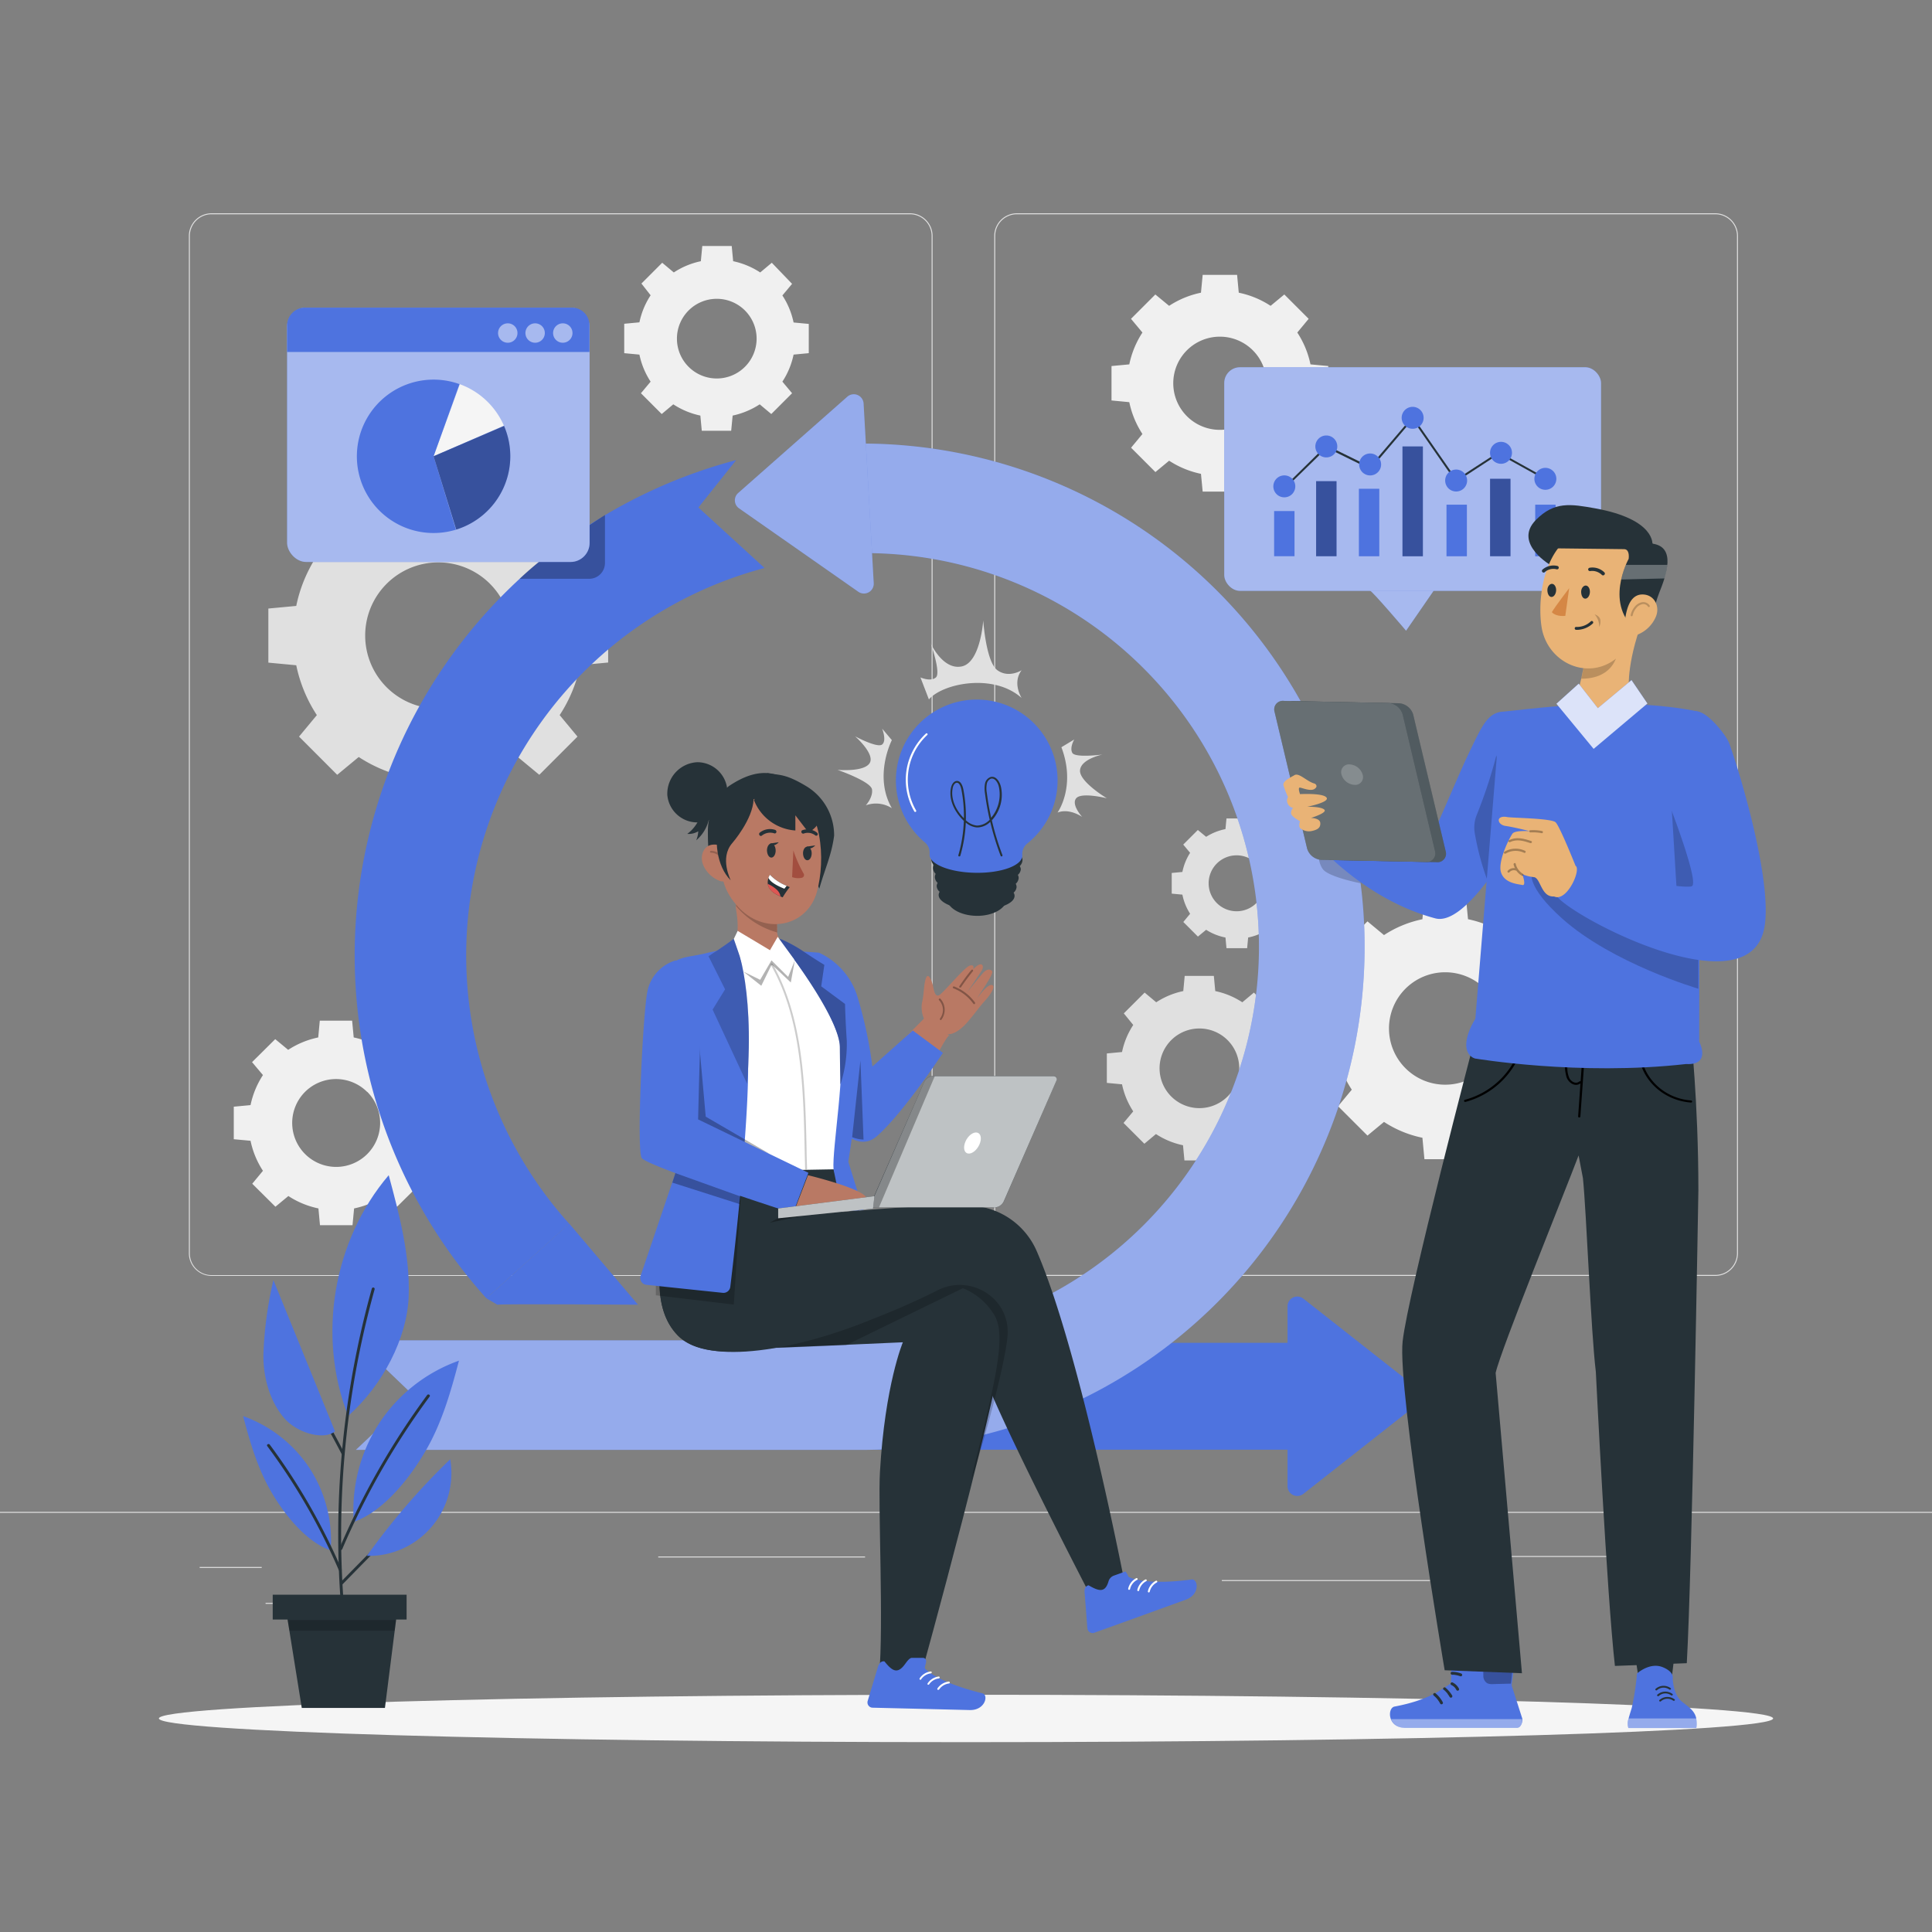 <svg xmlns="http://www.w3.org/2000/svg" viewBox="0 0 500 500"><rect x="0" y="0" width="500" height="500" fill="#808080" stroke="none"/><g id="freepik--background-complete--inject-4"><path d="M82,143.89a37.23,37.23,0,0,0-5.33,12.92l-7.22.68v14l7.22.68A37.28,37.28,0,0,0,82,185.07l-4.61,5.56,9.88,9.89,5.57-4.61a37.42,37.42,0,0,0,12.92,5.33l.68,7.22h14l.68-7.22A37.42,37.42,0,0,0,134,195.91l5.57,4.61,9.88-9.89-4.61-5.56a37.28,37.28,0,0,0,5.33-12.93l7.22-.68v-14l-7.22-.68a37.23,37.23,0,0,0-5.33-12.92l4.61-5.57-9.88-9.88L134,133.05a37.25,37.25,0,0,0-12.92-5.34l-.68-7.21h-14l-.68,7.21a37.25,37.25,0,0,0-12.92,5.34l-5.57-4.61-9.88,9.88Zm44.81,7.21a18.92,18.92,0,1,1-26.76,0A18.91,18.91,0,0,1,126.82,151.1Z" style="fill:#e0e0e0"></path><path d="M168.38,76.42a20.28,20.28,0,0,0-2.9,7l-3.93.37v7.61l3.93.37a20.28,20.28,0,0,0,2.9,7l-2.51,3,5.38,5.38,3-2.51a20.45,20.45,0,0,0,7,2.91l.37,3.93h7.61l.38-3.93a20.53,20.53,0,0,0,7-2.91l3,2.51,5.38-5.38-2.51-3a20.28,20.28,0,0,0,2.9-7l3.93-.37V83.83l-3.93-.37a20.28,20.28,0,0,0-2.9-7l2.51-3L199.74,68l-3,2.51a20.34,20.34,0,0,0-7-2.91l-.37-3.93h-7.62l-.37,3.93a20.26,20.26,0,0,0-7,2.91l-3-2.51-5.38,5.38Zm24.41,3.93a10.31,10.31,0,1,1-14.58,0A10.31,10.31,0,0,1,192.79,80.35Z" style="fill:#f0f0f0"></path><path d="M308,220.71a14.51,14.51,0,0,0-2,4.95l-2.76.26v5.35l2.76.26a14.35,14.35,0,0,0,2,4.95l-1.76,2.13,3.78,3.78,2.13-1.76a14.43,14.43,0,0,0,5,2l.26,2.76h5.35l.26-2.76a14.43,14.43,0,0,0,4.95-2l2.13,1.76,3.78-3.78-1.76-2.13a14.35,14.35,0,0,0,2-4.95l2.76-.26v-5.35l-2.76-.26a14.38,14.38,0,0,0-2-4.94l1.76-2.14-3.78-3.78-2.13,1.77a14.26,14.26,0,0,0-4.95-2l-.26-2.76h-5.35l-.26,2.76a14.43,14.43,0,0,0-5,2L310,214.8l-3.78,3.78Zm17.16,2.77a7.24,7.24,0,1,1-10.25,0A7.25,7.25,0,0,1,325.16,223.48Z" style="fill:#e0e0e0"></path><path d="M293.28,265.26a20.24,20.24,0,0,0-2.9,7l-3.93.37v7.62l3.93.37a20.24,20.24,0,0,0,2.9,7l-2.51,3,5.39,5.38,3-2.51a20.28,20.28,0,0,0,7,2.9l.37,3.93h7.61l.37-3.93a20.36,20.36,0,0,0,7-2.9l3,2.51,5.38-5.38-2.51-3a20.24,20.24,0,0,0,2.9-7l3.93-.37v-7.62l-3.93-.37a20.24,20.24,0,0,0-2.9-7l2.51-3-5.38-5.38-3,2.51a20.36,20.36,0,0,0-7-2.9l-.37-3.93H306.6l-.37,3.93a20.28,20.28,0,0,0-7,2.9l-3-2.51-5.39,5.38Zm24.41,3.92a10.31,10.31,0,1,1-14.57,0A10.32,10.32,0,0,1,317.69,269.18Z" style="fill:#e0e0e0"></path><path d="M349.84,250.33a28.55,28.55,0,0,0-4.1,9.94l-5.56.52v10.75l5.56.53a28.71,28.71,0,0,0,4.1,9.94l-3.55,4.28,7.61,7.6,4.28-3.54a28.55,28.55,0,0,0,9.94,4.1l.52,5.55h10.75l.53-5.55a28.71,28.71,0,0,0,9.94-4.1l4.28,3.54,7.6-7.6L398.2,282a28.71,28.71,0,0,0,4.1-9.94l5.55-.53V260.79l-5.55-.52a28.55,28.55,0,0,0-4.1-9.94l3.54-4.29-7.6-7.6L389.86,242a28.92,28.92,0,0,0-9.94-4.11l-.53-5.55H368.64l-.52,5.56a28.55,28.55,0,0,0-9.94,4.1l-4.28-3.55-7.61,7.6Zm34.47,5.55a14.55,14.55,0,1,1-20.58,0A14.56,14.56,0,0,1,384.31,255.88Z" style="fill:#f0f0f0"></path><path d="M295.66,86.06a23.88,23.88,0,0,0-3.4,8.24l-4.6.43v8.91l4.6.44a23.88,23.88,0,0,0,3.4,8.24l-2.94,3.55,6.3,6.3,3.55-2.94a24,24,0,0,0,8.24,3.4l.44,4.6h8.91l.43-4.6a23.88,23.88,0,0,0,8.24-3.4l3.55,2.94,6.3-6.3-2.93-3.55a23.88,23.88,0,0,0,3.4-8.24l4.6-.44V94.73l-4.6-.43a23.71,23.71,0,0,0-3.41-8.24l2.94-3.55-6.3-6.3-3.55,2.94a23.69,23.69,0,0,0-8.24-3.4l-.43-4.61h-8.91l-.44,4.61a23.77,23.77,0,0,0-8.24,3.4L299,76.21l-6.3,6.3Zm28.57,4.6a12.06,12.06,0,1,1-17.06,0A12.07,12.07,0,0,1,324.23,90.66Z" style="fill:#f0f0f0"></path><path d="M68.05,278.23A22.51,22.51,0,0,0,64.84,286l-4.34.41v8.42l4.34.4A22.56,22.56,0,0,0,68.05,303l-2.77,3.35,6,5.95,3.35-2.77a22.56,22.56,0,0,0,7.78,3.21l.4,4.34h8.42l.41-4.34a22.51,22.51,0,0,0,7.77-3.21l3.35,2.77,6-5.95L105.89,303a22.56,22.56,0,0,0,3.21-7.78l4.34-.4v-8.42L109.1,286a22.51,22.51,0,0,0-3.21-7.77l2.77-3.35-6-5.95-3.35,2.77a22.51,22.51,0,0,0-7.77-3.21l-.41-4.34H82.76l-.4,4.34a22.56,22.56,0,0,0-7.78,3.21l-3.35-2.77-6,5.95Zm27,4.34a11.38,11.38,0,1,1-16.1,0A11.38,11.38,0,0,1,95,282.57Z" style="fill:#f0f0f0"></path><path d="M443.92,330.2H263.17a5.87,5.87,0,0,1-5.86-5.86V61.06a5.87,5.87,0,0,1,5.86-5.86H443.92a5.87,5.87,0,0,1,5.86,5.86V324.34A5.87,5.87,0,0,1,443.92,330.2ZM263.17,55.45a5.62,5.62,0,0,0-5.61,5.61V324.34a5.62,5.62,0,0,0,5.61,5.61H443.92a5.61,5.61,0,0,0,5.61-5.61V61.06a5.61,5.61,0,0,0-5.61-5.61Z" style="fill:#e0e0e0"></path><path d="M235.49,330.2H54.75a5.87,5.87,0,0,1-5.87-5.86V61.06a5.87,5.87,0,0,1,5.87-5.86H235.49a5.86,5.86,0,0,1,5.86,5.86V324.34A5.86,5.86,0,0,1,235.49,330.2ZM54.75,55.45a5.62,5.62,0,0,0-5.62,5.61V324.34A5.62,5.62,0,0,0,54.75,330H235.49a5.61,5.61,0,0,0,5.61-5.61V61.06a5.61,5.61,0,0,0-5.61-5.61Z" style="fill:#e0e0e0"></path><rect y="391.27" width="500" height="0.25" style="fill:#e0e0e0"></rect><rect x="51.67" y="405.53" width="16.06" height="0.25" style="fill:#e0e0e0"></rect><rect x="170.35" y="402.82" width="53.53" height="0.25" style="fill:#e0e0e0"></rect><rect x="68.73" y="414.82" width="36.25" height="0.25" style="fill:#e0e0e0"></rect><rect x="378.35" y="402.69" width="43.19" height="0.25" style="fill:#e0e0e0"></rect><rect x="430.45" y="402.69" width="6.33" height="0.25" style="fill:#e0e0e0"></rect><rect x="316.21" y="408.92" width="53.89" height="0.25" style="fill:#e0e0e0"></rect></g><g id="freepik--Shadow--inject-4"><path d="M458.88,444.73c0,3.39-93.52,6.14-208.88,6.14s-208.88-2.75-208.88-6.14S134.64,438.6,250,438.6,458.88,441.35,458.88,444.73Z" style="fill:#f5f5f5"></path></g><g id="freepik--light-bulb--inject-4"><g id="freepik--freepik--light-bulb--inject-2--inject-4"><path d="M260.55,232.51c0,2.54-3.53,4.57-7.82,4.51s-7.74-2.15-7.71-4.69,3.53-4.57,7.81-4.5S260.58,230,260.55,232.51Z" style="fill:#263238"></path><path d="M263.91,224.14a2.33,2.33,0,0,0,.71-1.53c0-2.49-5.24-4.57-11.77-4.64S241,219.86,241,222.34a2.27,2.27,0,0,0,.67,1.53,1.83,1.83,0,0,0-.2.76,2.22,2.22,0,0,0,.69,1.53,1.71,1.71,0,0,0-.22.8,2.14,2.14,0,0,0,.72,1.53,1.61,1.61,0,0,0-.25.82,2.08,2.08,0,0,0,.77,1.48,1.65,1.65,0,0,0-.26.83c0,2.07,4.35,3.82,9.78,3.86s9.85-1.52,9.87-3.63a1.56,1.56,0,0,0-.25-.84,2.06,2.06,0,0,0,.77-1.47,1.79,1.79,0,0,0-.22-.82,2.19,2.19,0,0,0,.76-1.48,1.67,1.67,0,0,0-.21-.82,2.2,2.2,0,0,0,.77-1.48A2,2,0,0,0,263.91,224.14Z" style="fill:#263238"></path><path d="M273.7,202.17A20.92,20.92,0,1,0,239.34,218a3.45,3.45,0,0,1,1.23,3v.17c0,2.52,5.34,4.63,12,4.71s12-1.91,12-4.44v-.16a3.47,3.47,0,0,1,1.31-3A20.86,20.86,0,0,0,273.7,202.17Z" style="fill:#4E73DF"></path><path d="M236.84,210.13a.26.26,0,0,1-.21-.12,16.33,16.33,0,0,1,3-20.17.25.25,0,0,1,.35.37,15.82,15.82,0,0,0-2.89,19.54.26.26,0,0,1-.09.35A.28.28,0,0,1,236.84,210.13Z" style="fill:#fff"></path><path d="M243.12,230.84a26.06,26.06,0,0,0,19.11.23,23.32,23.32,0,0,1-19.11-.23Z" style="fill:#263238"></path><path d="M243,228.6a26.11,26.11,0,0,0,19.11.23A23.4,23.4,0,0,1,243,228.6Z" style="fill:#263238"></path><path d="M242.84,226.35a26.06,26.06,0,0,0,19.11.23,23.32,23.32,0,0,1-19.11-.23Z" style="fill:#263238"></path><path d="M248.26,221.64h-.07a.25.25,0,0,1-.17-.31,36,36,0,0,0,1.42-8.88L249,212c-2.33-2.42-3.41-5.41-2.91-8,.18-1,.75-1.89,1.59-1.89h0c1.06,0,1.48,1.4,1.64,2.22a37.13,37.13,0,0,1,.64,7.94,4.79,4.79,0,0,0,2.88,1.39,4.65,4.65,0,0,0,3.29-1.51c-.52-2.26-.92-4.56-1.22-6.88a7.22,7.22,0,0,1,0-2.41,2.24,2.24,0,0,1,1.53-1.79c1.26-.27,2.25,1.07,2.6,2.54a9.74,9.74,0,0,1-2.27,8.6l-.08.09a69.09,69.09,0,0,0,2.74,9,.25.25,0,1,1-.47.18,70.9,70.9,0,0,1-2.69-8.79,4.8,4.8,0,0,1-3.45,1.45,5,5,0,0,1-2.87-1.26,36.22,36.22,0,0,1-1.43,8.6A.25.25,0,0,1,248.26,221.64Zm-.62-19.07c-.56,0-1,.77-1.1,1.49-.47,2.43.57,5.26,2.78,7.56l.14.14a35.82,35.82,0,0,0-.64-7.37c-.08-.42-.41-1.8-1.16-1.82Zm9.09-1.08-.2,0a1.78,1.78,0,0,0-1.15,1.42,6.44,6.44,0,0,0,0,2.23q.42,3.29,1.13,6.5a9.37,9.37,0,0,0,2-8C258.27,202.57,257.56,201.49,256.73,201.49Z" style="fill:#263238"></path></g><path d="M238.21,175.32s2.65,1.19,4,0-1.32-8.78-1.32-8.78,3.12,6.93,8,5.93,5.57-11.92,5.57-11.92.7,10.75,3.66,12.9,6.28,0,6.28,0c-2.51,3.31,0,7.19,0,7.19-7.29-6.53-20.48-3.76-24,.37Zm-9.91,13.25s1.24,3.1,0,4.1-7-2.11-7-2.11,5.24,4.58,3.76,6.94-8.31,1.74-8.31,1.74,8.66,3,8.93,5.08-1.61,4.1-1.61,4.1a7.65,7.65,0,0,1,6.74.74c-4.79-8.32,0-17.62,0-17.62Zm51.77,22.85s-2.92-3.18-1.55-4.83,7.93,0,7.93,0-7.19-4.31-6.94-7.25,5.82-4.07,5.82-4.07-7.05.93-7.81-.42.49-3.47.49-3.47l-3.32,2c3.85,10.19-1,16.91-1,16.91C276.8,209.08,280.07,211.42,280.07,211.42Z" style="fill:#e0e0e0"></path></g><g id="freepik--speech-bubble--inject-4"><path d="M354.49,152.8c.63.12,9.4,10.43,9.4,10.43l7.53-10.91Z" style="fill:#4E73DF"></path><path d="M354.49,152.8c.63.12,9.4,10.43,9.4,10.43l7.53-10.91Z" style="fill:#fff;opacity:0.5"></path><rect x="316.83" y="95.04" width="97.52" height="57.88" rx="4.09" style="fill:#4E73DF"></rect><rect x="316.83" y="95.04" width="97.52" height="57.88" rx="4.09" style="fill:#fff;opacity:0.5"></rect><path d="M331.66,127.37l-.33-.37c.41-.37,11.71-11.53,11.83-11.64l.12-.13,11.25,5.54,11.09-13,.18.27,11.12,16,10.78-7,.27.42-11.18,7.29-11.22-16.15-10.91,12.85-11.28-5.55C342.07,117.14,332.07,127,331.66,127.37Z" style="fill:#263238"></path><rect x="329.74" y="132.26" width="5.28" height="11.69" style="fill:#4E73DF"></rect><rect x="340.61" y="124.53" width="5.28" height="19.42" style="fill:#4E73DF"></rect><rect x="351.68" y="126.49" width="5.28" height="17.47" style="fill:#4E73DF"></rect><rect x="362.96" y="115.54" width="5.28" height="28.42" style="fill:#4E73DF"></rect><rect x="374.35" y="130.61" width="5.28" height="13.35" style="fill:#4E73DF"></rect><path d="M335.22,125.86a2.84,2.84,0,1,1-2.84-2.83A2.84,2.84,0,0,1,335.22,125.86Z" style="fill:#4E73DF"></path><path d="M346.09,115.54a2.84,2.84,0,1,1-2.84-2.84A2.84,2.84,0,0,1,346.09,115.54Z" style="fill:#4E73DF"></path><path d="M357.43,120.19a2.84,2.84,0,1,1-2.84-2.83A2.84,2.84,0,0,1,357.43,120.19Z" style="fill:#4E73DF"></path><path d="M368.43,108.13a2.84,2.84,0,1,1-2.83-2.84A2.84,2.84,0,0,1,368.43,108.13Z" style="fill:#4E73DF"></path><path d="M379.69,124.35a2.84,2.84,0,1,1-2.84-2.83A2.84,2.84,0,0,1,379.69,124.35Z" style="fill:#4E73DF"></path><rect x="385.63" y="123.91" width="5.28" height="20.04" style="fill:#4E73DF"></rect><rect x="340.61" y="124.53" width="5.28" height="19.42" style="opacity:0.3"></rect><rect x="362.96" y="115.54" width="5.28" height="28.42" style="opacity:0.3"></rect><rect x="385.63" y="123.91" width="5.28" height="20.04" style="opacity:0.3"></rect><rect x="397.31" y="130.61" width="5.28" height="13.35" style="fill:#4E73DF"></rect><polygon points="399.82 124.13 387.71 117.41 387.95 116.97 400.06 123.69 399.82 124.13" style="fill:#263238"></polygon><path d="M391.3,117.19a2.84,2.84,0,1,1-2.84-2.84A2.84,2.84,0,0,1,391.3,117.19Z" style="fill:#4E73DF"></path><path d="M402.78,123.91a2.84,2.84,0,1,1-2.84-2.83A2.84,2.84,0,0,1,402.78,123.91Z" style="fill:#4E73DF"></path></g><g id="freepik--character-1--inject-4"><path d="M333.21,384.62V338.09a2.53,2.53,0,0,1,4.1-2l29.58,23.26a2.54,2.54,0,0,1,0,4l-29.58,23.26A2.53,2.53,0,0,1,333.21,384.62Z" style="fill:#4E73DF"></path><rect x="198.49" y="347.52" width="139.51" height="27.66" style="fill:#4E73DF"></rect><path d="M222.94,375.23H92.1L107,361.14,92.1,346.88H222.94a101.87,101.87,0,1,0,0-203.73V114.79a130.22,130.22,0,1,1,0,260.44Z" style="fill:#4E73DF"></path><g style="opacity:0.4"><path d="M222.94,375.23H92.1L107,361.14,92.1,346.88H222.94a101.87,101.87,0,1,0,0-203.73V114.79a130.22,130.22,0,1,1,0,260.44Z" style="fill:#fff"></path></g><path d="M125.87,336a132.58,132.58,0,0,1,64.65-216.93l-9.77,12.27L197.87,147a103.72,103.72,0,0,0-50.56,169.7Z" style="fill:#4E73DF"></path><path d="M128.72,337.66c1.07-.27,36.4,0,36.4,0l-17.81-21L125.87,336Z" style="fill:#4E73DF"></path><path d="M223.5,104.46l2.62,46.45a2.54,2.54,0,0,1-4,2.23l-30.84-21.57a2.53,2.53,0,0,1-.22-4l28.21-24.89A2.54,2.54,0,0,1,223.5,104.46Z" style="fill:#4E73DF"></path><path d="M223.5,104.46l2.62,46.45a2.54,2.54,0,0,1-4,2.23l-30.84-21.57a2.53,2.53,0,0,1-.22-4l28.21-24.89A2.54,2.54,0,0,1,223.5,104.46Z" style="fill:#fff;opacity:0.4"></path><path d="M208.94,203.63a14.83,14.83,0,0,1,6.93,12.65c-.67,5.11-2.45,8.73-3.83,13.7l-13.55-29.91C201.66,200.69,203.08,200.05,208.94,203.63Z" style="fill:#263238"></path><path d="M202.14,201c-5.31-2.47-10.52.45-13.55,2.47a15.25,15.25,0,0,0-5.39,11.29c0,4.07,0,9,2.47,11.13a6.6,6.6,0,0,0,5.06,1.63l20.15-18.59A23.55,23.55,0,0,0,202.14,201Z" style="fill:#263238"></path><path d="M202.49,256.07c-1.55,1.6-3,1.06-5,.22-12.3-4.43-8.66-10.37-8.66-10.37,2.34-2.74,2.44-6,1.59-11a2.07,2.07,0,0,1,0-.43,3.26,3.26,0,0,1,.61-1.86,3.31,3.31,0,0,1,4.59-.86h0l5.51,1.58h0c0,.07,0,.15.05.23,0,2.74-.07,4.86-.05,6.52a4.19,4.19,0,0,1,0,.61h0a3.22,3.22,0,0,1,0,.62c.13,2.28,4,5.64,5.57,6.43C207.64,248.3,207.74,250.68,202.49,256.07Z" style="fill:#b97964"></path><path d="M201.06,233.32h0a.93.93,0,0,0,.05.24c0,2.74-.06,4.86,0,6.52a4.12,4.12,0,0,0,0,.61h0c0,.21,0,.43.08.64h0a21.27,21.27,0,0,1-10.7-6.86h0a3.38,3.38,0,0,1,.56-1.85,3.31,3.31,0,0,1,4.58-.91Z" style="isolation:isolate;opacity:0.2"></path><path d="M186.22,215.94c.21,9.42.09,13.39,4.57,18.51,6.74,7.68,18,5.63,20.62-3.61,2.27-8.32,1.59-22.3-7.29-26.63S186,206.51,186.22,215.94Z" style="fill:#b97964"></path><path d="M182.05,224a7.63,7.63,0,0,0,4.29,4c2.45.84,4.08-3.08,3.44-5.66a5.06,5.06,0,0,0-5.39-3.74C182,218.86,181,221.68,182.05,224Z" style="fill:#b97964"></path><path d="M187.38,224.2h0a.26.26,0,0,1-.25-.26,3.19,3.19,0,0,0-3.13-3.25.25.25,0,0,1-.25-.25.26.26,0,0,1,.25-.25h0a3.69,3.69,0,0,1,3.62,3.76A.25.25,0,0,1,187.38,224.2Z" style="opacity:0.2"></path><path d="M198.49,220c0,1,.44,1.87,1.06,1.94s1.15-.7,1.19-1.7-.44-1.87-1.06-1.94S198.53,219,198.49,220Z" style="fill:#263238"></path><path d="M207.82,220.75c0,1,.44,1.82,1.05,1.88S210,222,210.06,221s-.44-1.82-1.06-1.88S207.85,219.78,207.82,220.75Z" style="fill:#263238"></path><path d="M196.81,216.34a.44.44,0,0,0,.35-.08,3.42,3.42,0,0,1,3.19-.6.43.43,0,0,0,.57-.27.51.51,0,0,0-.3-.61,4.24,4.24,0,0,0-4,.71.48.48,0,0,0-.06.66A.5.5,0,0,0,196.81,216.34Z" style="fill:#263238"></path><path d="M211.35,216.27a.34.34,0,0,0,.24-.18.51.51,0,0,0-.19-.63,3.92,3.92,0,0,0-3.8-.58.44.44,0,0,0-.16.59.46.46,0,0,0,.57.25,3.1,3.1,0,0,1,3,.49A.38.38,0,0,0,211.35,216.27Z" style="fill:#263238"></path><path d="M205.32,220.08a32.37,32.37,0,0,0,2.66,6,.73.73,0,0,1-.43,1.08A4.62,4.62,0,0,1,205,227Z" style="fill:#a24e3f"></path><path d="M199.32,218.3l2.22-.33S200.21,219.49,199.32,218.3Z" style="fill:#263238"></path><path d="M208.78,219.11l2.21-.33S209.67,220.3,208.78,219.11Z" style="fill:#263238"></path><path d="M204.39,229.59a22,22,0,0,0-1.83,2.64c-.18-.06-.35-.13-.53-.21-2.38-1-3.17-2.18-3.32-3.26a3.36,3.36,0,0,1,.19-1.56,3.25,3.25,0,0,1,.4-.8,12.11,12.11,0,0,0,4.29,2.85C204.07,229.47,204.39,229.59,204.39,229.59Z" style="fill:#263238"></path><path d="M203.59,229.25,203,230c-2.25-.9-3.7-1.84-4.13-2.81a3.25,3.25,0,0,1,.4-.8A12.11,12.11,0,0,0,203.59,229.25Z" style="fill:#fff"></path><path d="M202,232c-2.38-1-3.17-2.18-3.32-3.26a8.27,8.27,0,0,1,2.43,1.59A3.06,3.06,0,0,1,202,232Z" style="fill:#de5753"></path><path d="M189.48,218.23s5.38-6.15,5.55-11.4c0,0,19.25-4.28,17.48,12.34,0,0,4.16-14.37-11.57-16.72s-19,18.2-11.85,25.36C189.12,227.74,186.15,222.09,189.48,218.23Z" style="fill:#263238"></path><path d="M172.7,205.72a7.79,7.79,0,1,0,7.76-8.46A8.16,8.16,0,0,0,172.7,205.72Z" style="fill:#263238"></path><path d="M208.09,204.51a13.47,13.47,0,0,1,3.95,7.41c0,2.05-2.79,3.53-2.79,3.53L205.84,211v3.93a12.42,12.42,0,0,1-10.71-7.85l3.11-5.56S206.24,202.91,208.09,204.51Z" style="fill:#263238"></path><path d="M181.5,210.21a9.54,9.54,0,0,1-3.63,5.6,4.71,4.71,0,0,0,2.84-.68,7,7,0,0,1-.53,2.34,9.93,9.93,0,0,0,3.52-7.76Z" style="fill:#263238"></path><path d="M291.72,413l-9.34.27s-16.67-32.09-24.67-50.08c-9.45-21.26-7.37-28.11-10.21-28.23-5.24-.23-58.67,24.34-72.05,10.71s6-46.46,6-46.46,29.82-4.61,32.25,2.67c.6,2.15,1.9,4.37,2.21,6.58s1.09,5.41,1.09,5.41h0c.7-.18,21.14-2.16,33.83-1.87a19.58,19.58,0,0,1,17.49,11.83C279.77,350.23,291.72,413,291.72,413Z" style="fill:#263238"></path><path d="M197.66,348.91s2.18,0,36-1.53c0,0-4.64,11-5.93,33.55-.53,9.28,1,39.38-.21,52.69.58.83,6.8,3.58,10.59.8,0,0,21.94-79.18,21.72-89.92s-12.67-13.91-12.67-13.91S223.16,344.5,197.66,348.91Z" style="fill:#263238"></path><path d="M229.12,340.05q6.94-2.81,13.63-6.17c7.73-3.9,17.23,1.11,18,9.74,0,.29,0,.58.05.88.1,4.36-3.79,20.73-9.37,38.52.15-1.06.35-2.1.6-3.13,5.54-22.22,8.31-33.77,5.54-39.14a16.68,16.68,0,0,0-8.38-7.36l-30.22,14.73c-16.65.73-19.13.76-19.43.76A149.29,149.29,0,0,0,229.12,340.05Z" style="isolation:isolate;opacity:0.2"></path><path d="M239.69,429.93a.84.84,0,0,0-.86-.88H236c-.72,0-1.5,1.27-1.94,1.83-1.89,2.46-3.24,1.48-5.17-.92-1.26-.17-1.64,1.27-1.75,1.66l-2.58,8.57a1.36,1.36,0,0,0,.89,1.7,1.32,1.32,0,0,0,.39.06l10.47.25,14.67.36c4,.09,4.92-3.92,3.28-4.33-7.36-1.81-12.55-4.12-14.79-6.33C239.15,431.61,239.62,430.81,239.69,429.93Z" style="fill:#4E73DF"></path><path d="M238.22,434.74a.24.24,0,0,1-.14-.05.24.24,0,0,1-.07-.34,4,4,0,0,1,2.92-1.78.25.25,0,0,1,0,.49,3.58,3.58,0,0,0-2.55,1.56A.25.25,0,0,1,238.22,434.74Z" style="fill:#fff"></path><path d="M240.28,436a.24.24,0,0,1-.14,0,.24.24,0,0,1-.07-.34,4,4,0,0,1,2.92-1.78.25.25,0,0,1,0,.49,3.58,3.58,0,0,0-2.55,1.56A.25.25,0,0,1,240.28,436Z" style="fill:#fff"></path><path d="M242.82,437.32a.25.25,0,0,1-.14,0,.26.26,0,0,1-.07-.35,4.12,4.12,0,0,1,2.92-1.78.25.25,0,0,1,.28.23.25.25,0,0,1-.22.27,3.6,3.6,0,0,0-2.56,1.56A.26.26,0,0,1,242.82,437.32Z" style="fill:#fff"></path><path d="M291.26,406.7l-3,1.07a2.25,2.25,0,0,0-1.38,1.5c-.88,3-2.49,2.55-5.16,1-1.24.29-1.07,1.77-1,2.17l.69,8.92a1.36,1.36,0,0,0,1.45,1.27,1.24,1.24,0,0,0,.38-.09l9.86-3.55,13.8-5c3.76-1.36,3.17-5.43,1.5-5.22-7.53,1-13.2.7-16.08-.56C291.78,408.05,292.09,407.64,291.26,406.7Z" style="fill:#4E73DF"></path><path d="M292.22,411.45h-.05a.27.27,0,0,1-.2-.3,4.1,4.1,0,0,1,2.08-2.72.25.25,0,0,1,.23.45,3.53,3.53,0,0,0-1.82,2.37A.25.25,0,0,1,292.22,411.45Z" style="fill:#fff"></path><path d="M294.58,411.78h-.06a.25.25,0,0,1-.19-.29,4.1,4.1,0,0,1,2.08-2.72.25.25,0,0,1,.34.11.25.25,0,0,1-.11.33,3.57,3.57,0,0,0-1.82,2.38A.25.25,0,0,1,294.58,411.78Z" style="fill:#fff"></path><path d="M297.31,412.12h-.05a.25.25,0,0,1-.19-.3,4.08,4.08,0,0,1,2.07-2.72.25.25,0,1,1,.23.45,3.64,3.64,0,0,0-1.82,2.37A.25.25,0,0,1,297.31,412.12Z" style="fill:#fff"></path><path d="M222.33,313.27l-4.29.41s-.36-2.95-.72-5.13-2.74-9.64-3.33-11.79c-12.28,1.22-33.12.49-33.12.49s-18.8,34.77-5.43,48.36c8,8.15,31.68,3.38,49.19-3.78Z" style="fill:#263238"></path><path d="M218,312.5l-18.83,3.93s10.3-5.59,18.11-7.86C217.68,310.8,218,312.5,218,312.5Z" style="isolation:isolate;opacity:0.3"></path><path d="M245.65,268.24c.11-1.66-4.8,7.83-4.8,7.83l-8.29-5.85,6.6-6.64s6.7,4.38,6.59,4.52" style="fill:#b97964"></path><path d="M212.4,246.77a18.46,18.46,0,0,1,9.37,10.73,110,110,0,0,1,4,18.51l10.46-9.32,7.8,5.79S233.82,288,226.93,294.05c-5.73,5-12.21-4.72-12.21-4.72l-2.82-42.8Z" style="fill:#4E73DF"></path><polygon points="192.16 302.34 189.91 337.63 169.73 335.22 169.73 331.6 192.16 302.34" style="opacity:0.2"></polygon><path d="M182.4,303.22c-.79-9-4-25.36-9.44-42.59-1.78-5.6,4.58-11.79,4.58-11.79s4.11-.33,4.86-.41,1.67-.18,2.52-.25a120,120,0,0,1,17.33-.59c1.44.08,2.91.2,4.35.32.47.05,3.49.1,4,.14,0,0,8.2,9.6,8.64,16.37.24,3.78,2.07,5.41,1.86,14.46,0,6.14-4.49,15.09-4.9,23.73Z" style="fill:#fff"></path><path d="M193.58,273.14c-.43-14.05-2.09-23-2.85-26.38a1.77,1.77,0,0,0-1.95-1.38l-5.43,1.15c-5.32,1.41-8.17.65-11.13,4.6-.57.76-1.05,6.65-1,7.45a99.74,99.74,0,0,0,2.42,11.23c.92,3.72,2,7.88,3.05,11.81,1.33,5,2.44,6.31,2.87,7.92l-13.76,40.61a1.77,1.77,0,0,0,1.49,2.36L187,334.58a1.78,1.78,0,0,0,2-1.55C190,324.78,194.07,289.29,193.58,273.14Z" style="fill:#4E73DF"></path><path d="M219.54,300.66s4.15-25.69,3-32.12-10.68-22-10.68-22l-4.38-.31-5.17-2.09s12,14.41,14.88,24.81c1.93,6.85-1.92,28.47-1.47,33.68l2.22,10.8,5.5-.25Z" style="fill:#4E73DF"></path><path d="M190,243.17s5.38,10.61,3.35,37.3l-8.93-19.19,3.23-5.24-4.29-8.57s4.59-2.95,6.52-4.51Z" style="fill:#4E73DF"></path><g style="opacity:0.2"><path d="M190,243.17s5.38,10.61,3.35,37.3l-8.93-19.19,3.23-5.24-4.29-8.57s4.59-2.95,6.52-4.51Z"></path></g><path d="M217.51,280.62a33.8,33.8,0,0,0,1.63-11.32c-.36-5.43-.45-9.48-.45-9.48l-6.16-4.56.81-5.55s-3-1.82-5.73-3.69c-1.89-1.28-5.59-3.21-6.08-3.06,0,0,15.74,19.91,15.82,28.06C217.43,278.88,217.51,280.62,217.51,280.62Z" style="fill:#4E73DF"></path><path d="M217.51,280.62a33.8,33.8,0,0,0,1.63-11.32c-.36-5.43-.45-9.48-.45-9.48l-6.16-4.56.81-5.55s-3-1.82-5.73-3.69c-1.89-1.28-5.59-3.21-6.08-3.06,0,0,15.74,19.91,15.82,28.06C217.43,278.88,217.51,280.62,217.51,280.62Z" style="opacity:0.3"></path><path d="M220.54,294.28l2.14-19.81.8,20.45A8.41,8.41,0,0,1,220.54,294.28Z" style="opacity:0.3"></path><path d="M205.51,248.27l-4.24-5.82-2,3.46-8.36-5-1,2.08,3,8.7s7.42,3,7.81,3S205.51,248.27,205.51,248.27Z" style="fill:#fff"></path><polygon points="205.7 248.54 203.97 252.82 199.66 248.54 196.73 253.57 192.36 251.43 197.02 255.12 199.72 249.61 204.66 254.26 205.7 248.54" style="opacity:0.3"></polygon><polygon points="182.64 288.99 180.95 270.07 179.65 290.68 199.21 298.63 182.64 288.99" style="opacity:0.3"></polygon><path d="M174.9,248.54a10.53,10.53,0,0,0-7.41,8.31c-1.19,6.78-2.77,40.69-1.42,42.83S205.21,314,205.21,314l4-10.49-28.54-13.81s.23-9.69.46-17.24c.12-4,.25-7.38.34-8.43C181.76,261,174.9,248.54,174.9,248.54Z" style="fill:#4E73DF"></path><path d="M209.11,304.14S221,307,223.74,309.37a3.86,3.86,0,0,1,1.19,2.77L205.7,313Z" style="fill:#b97964"></path><path d="M174.79,303.6l16.72,6v2.05L174,306.06Z" style="opacity:0.3"></path><path d="M208.62,302.71a.26.26,0,0,1-.25-.24c-.05-1.72-.09-3.46-.13-5.22-.35-15.75-.76-33.6-8.74-47.52a.25.25,0,0,1,.1-.34.25.25,0,0,1,.34.09c8,14,8.45,32,8.8,47.75,0,1.77.08,3.51.13,5.22a.24.24,0,0,1-.24.26Z" style="opacity:0.2"></path><path d="M239.6,264.56a7.5,7.5,0,0,1-1-5c.59-2.44.41-4.54,1-6.32s1.56.53,1.84,1.87S242,258,243,257.58s6.62-7.32,8-7.69.85,1,.85,1,1.41-1.65,2.22-1.26c.21.09.54.67,0,1.52-1.19,1.92-3.89,5.82-3.89,5.82.15-.22,3.83-4.8,4.47-5.42.84-.8,1.64-.75,2.09-.25.64.71-3.73,6.54-3.74,6.92,0,0,2.4-3.44,3.63-3.31s-.17,2.38-1.77,4.13-3.94,5.14-5.59,6.63c-2,1.83-3.82,2.6-6.17,1.57A8.65,8.65,0,0,1,239.6,264.56Z" style="fill:#b97964"></path><path d="M248.49,255.57a.24.24,0,0,1-.14,0,.25.25,0,0,1-.07-.34c1-1.46,2-2.88,3.14-4.22a.24.24,0,0,1,.35,0,.25.25,0,0,1,0,.35c-1.08,1.33-2.13,2.74-3.1,4.19A.26.26,0,0,1,248.49,255.57Z" style="opacity:0.3"></path><path d="M252.12,259.88a.26.26,0,0,1-.21-.11,11.43,11.43,0,0,0-5.16-4,.26.26,0,0,1-.15-.33.25.25,0,0,1,.32-.14,11.91,11.91,0,0,1,5.4,4.15.25.25,0,0,1-.06.35A.24.24,0,0,1,252.12,259.88Z" style="opacity:0.3"></path><path d="M243.48,264a.24.24,0,0,1-.15-.06.25.25,0,0,1-.05-.35,3.74,3.74,0,0,0,.75-2.41,3.8,3.8,0,0,0-1-2.34.24.24,0,0,1,0-.35.25.25,0,0,1,.36,0,4.25,4.25,0,0,1,.24,5.4A.26.26,0,0,1,243.48,264Z" style="opacity:0.3"></path><path d="M257.2,312.47H226.39a.88.88,0,0,1-1-.78.69.69,0,0,1,0-.24L239.19,280a2.68,2.68,0,0,1,2.55-1.52h30.83a.87.87,0,0,1,.95.76.62.62,0,0,1-.06.26L259.75,311A2.69,2.69,0,0,1,257.2,312.47Z" style="fill:#263238"></path><path d="M272.57,278.51H241.74a2.68,2.68,0,0,0-2.55,1.52l-13.71,31.42a.69.69,0,0,0,0,.24.88.88,0,0,0,1,.78H257.2a2.69,2.69,0,0,0,2.55-1.52l13.71-31.42a.62.62,0,0,0,.06-.26A.87.87,0,0,0,272.57,278.51Z" style="fill:#fff;opacity:0.7"></path><path d="M253.48,296.19c-.67,1.51-2,2.54-3,2.33s-1.27-1.58-.62-3.09,2-2.53,3-2.32S254.15,294.64,253.48,296.19Z" style="fill:#fff"></path><path d="M241.92,278.51h-.18a2.68,2.68,0,0,0-2.55,1.52l-13.71,31.42a.69.69,0,0,0,0,.24.88.88,0,0,0,1,.78h1Z" style="opacity:0.3"></path><polygon points="201.39 312.75 201.39 315.29 225.94 312.79 226.31 309.56 201.39 312.75" style="fill:#263238"></polygon><polygon points="201.39 312.75 201.39 315.29 225.94 312.79 226.31 309.56 201.39 312.75" style="fill:#fff;opacity:0.7"></polygon><path d="M340.26,204.17a4.58,4.58,0,0,0-2.33,3.9c0,2.7,3.4,7.32,3.22,8.85S340.8,223,342.4,225s9.74,3.62,9.73,3.57-.9-5.69-2-11.68-9.85-12.75-9.85-12.75" style="opacity:0.2"></path></g><g id="freepik--Plant--inject-4"><path d="M100.6,304.14C86.23,321,82,345.84,90.1,366.44c9-8,15.26-20.19,15.66-30.84S103.37,314.45,100.6,304.14Z" style="fill:#4E73DF"></path><path d="M98.1,368.38a41.29,41.29,0,0,0-6.54,25.47c7.77-2.71,14.62-11.48,18.73-18.61s6.4-15.14,8.49-23.1A41.28,41.28,0,0,0,98.1,368.38Z" style="fill:#4E73DF"></path><path d="M96.23,333.48a237.71,237.71,0,0,0-8.7,63.87q0,9.18.73,18.33c0,.47.79.48.75,0a237.34,237.34,0,0,1,3.75-64.39q1.76-8.88,4.19-17.61a.37.37,0,0,0-.72-.2Z" style="fill:#263238"></path><path d="M88.58,400.9a196.32,196.32,0,0,1,22.61-39.47c.28-.39-.37-.77-.65-.38A197.52,197.52,0,0,0,87.85,400.7c-.18.44.54.64.73.2Z" style="fill:#263238"></path><path d="M80.14,380a34.42,34.42,0,0,1,5.44,21.24C79.11,399,73.39,391.69,70,385.74s-5.34-12.62-7.08-19.25A34.42,34.42,0,0,1,80.14,380Z" style="fill:#4E73DF"></path><path d="M88.4,406.15a160.54,160.54,0,0,0-18.58-32.27c-.29-.39-.94,0-.65.38a159.86,159.86,0,0,1,18.51,32.09c.18.44.91.25.72-.2Z" style="fill:#263238"></path><path d="M88.61,410.06c9.14-9.41,18.48-18.63,27.62-28,.34-.35-.19-.88-.53-.53-9.14,9.4-18.48,18.62-27.62,28-.34.35.19.88.53.54Z" style="fill:#263238"></path><path d="M116.52,377.65a179.49,179.49,0,0,0-21.56,25h1.45a21.43,21.43,0,0,0,20.11-25Z" style="fill:#4E73DF"></path><path d="M78.9,359.45Q84,367.8,88.52,376.5c.22.43.87.05.65-.38q-4.52-8.69-9.62-17.05a.38.38,0,0,0-.65.38Z" style="fill:#263238"></path><path d="M70.76,331.29a98.89,98.89,0,0,0-2.6,19.52c0,6.08,1.84,12,5.3,16.09s10.43,5.87,13.24,3.53Z" style="fill:#4E73DF"></path><rect x="70.58" y="412.71" width="34.65" height="6.42" style="fill:#263238"></rect><polygon points="99.62 442.01 78.1 442.01 74.19 417.67 102.7 417.67 99.62 442.01" style="fill:#263238"></polygon><polygon points="74.45 419.26 102.5 419.26 102.15 422.01 74.89 422.01 74.45 419.26" style="opacity:0.2"></polygon></g><g id="freepik--Tab--inject-4"><path d="M134.49,149.79h18a4.07,4.07,0,0,0,4.07-4.07V133.29S141.2,143.14,134.49,149.79Z" style="opacity:0.3"></path><rect x="74.3" y="79.61" width="78.29" height="65.83" rx="4.94" style="fill:#4E73DF"></rect><rect x="74.3" y="79.61" width="78.29" height="65.83" rx="4.94" style="fill:#fff;opacity:0.5"></rect><path d="M78.92,79.61H148a4.55,4.55,0,0,1,4.55,4.55v6.93a0,0,0,0,1,0,0H74.3a0,0,0,0,1,0,0V84.23A4.63,4.63,0,0,1,78.92,79.61Z" style="fill:#4E73DF"></path><path d="M148.16,86.19a2.51,2.51,0,1,1-2.5-2.51A2.5,2.5,0,0,1,148.16,86.19Z" style="fill:#fff;opacity:0.5"></path><path d="M141,86.19a2.51,2.51,0,1,1-2.5-2.51A2.5,2.5,0,0,1,141,86.19Z" style="fill:#fff;opacity:0.5"></path><path d="M133.92,86.19a2.51,2.51,0,1,1-2.51-2.51A2.5,2.5,0,0,1,133.92,86.19Z" style="fill:#fff;opacity:0.5"></path><path d="M112.21,118.08,119,99.43a19.74,19.74,0,0,1,6.81,4.19,20,20,0,0,1,4.6,6.53Z" style="fill:#f5f5f5"></path><path d="M112.21,118.08l5.79,19a19.85,19.85,0,1,1,.91-37.67Z" style="fill:#4E73DF"></path><path d="M112.21,118.08l18.24-7.84a19.86,19.86,0,0,1-12.38,26.81Z" style="fill:#4E73DF"></path><path d="M112.21,118.08l18.24-7.84a19.86,19.86,0,0,1-12.38,26.81Z" style="opacity:0.3"></path></g><g id="freepik--character-2--inject-4"><path d="M388.32,184.23c-3.36.68-4.69,3.37-8.05,10.41-4.25,8.86-10.43,24.85-11.83,25-2,.19-27.16-9.63-27.16-9.63l-3.91,4.43s13.19,17.64,34.07,23.23c3.75,1,8.48-3.24,13-9.05.88-1.13,1.74-2.32,2.61-3.55a181.55,181.55,0,0,0,12.47-21.54l-11.2-19.28Z" style="fill:#4E73DF"></path><path d="M387.26,195.48a124.11,124.11,0,0,1-5.05,15.34,8.77,8.77,0,0,0-.57,4.66,68.92,68.92,0,0,0,3.15,11.94c.72,2.11,4,2,4.09,4.19.88-1.13,1.75-2.33,2.61-3.55l1.92-7.62Z" style="isolation:isolate;opacity:0.2"></path><path d="M372.62,223.07a2.21,2.21,0,0,0,1.53-2.73l-8.42-35.41A4.1,4.1,0,0,0,362,182l-27-.56a2.18,2.18,0,0,0-.88.06,2.22,2.22,0,0,0-1.52,2.74l8.42,35.4a4.1,4.1,0,0,0,3.76,2.93l27,.56A2.32,2.32,0,0,0,372.62,223.07Z" style="fill:#263238"></path><path d="M372.62,223.07a2.21,2.21,0,0,0,1.53-2.73l-8.42-35.41A4.1,4.1,0,0,0,362,182l-27-.56a2.18,2.18,0,0,0-.88.06,2.22,2.22,0,0,0-1.52,2.74l8.42,35.4a4.1,4.1,0,0,0,3.76,2.93l27,.56A2.32,2.32,0,0,0,372.62,223.07Z" style="fill:#fff;isolation:isolate;opacity:0.2"></path><path d="M369.85,223a2.21,2.21,0,0,0,1.53-2.73L363,184.88a4.12,4.12,0,0,0-3.75-2.94l-27-.55a2.13,2.13,0,0,0-.87.07,2.21,2.21,0,0,0-1.53,2.73l8.43,35.41a4.12,4.12,0,0,0,3.75,2.93l27,.55A2.08,2.08,0,0,0,369.85,223Z" style="fill:#263238"></path><path d="M369.85,223a2.21,2.21,0,0,0,1.53-2.73L363,184.88a4.12,4.12,0,0,0-3.75-2.94l-27-.55a2.13,2.13,0,0,0-.87.07,2.21,2.21,0,0,0-1.53,2.73l8.43,35.41a4.12,4.12,0,0,0,3.75,2.93l27,.55A2.08,2.08,0,0,0,369.85,223Z" style="fill:#fff;isolation:isolate;opacity:0.3"></path><path d="M347.1,199.66a2,2,0,0,1,2.21-1.83,3.7,3.7,0,0,1,3.36,2.7,2.07,2.07,0,0,1,.07.78,2,2,0,0,1-2.21,1.81,3.71,3.71,0,0,1-3.36-2.7A1.93,1.93,0,0,1,347.1,199.66Z" style="fill:#fff;isolation:isolate;opacity:0.2"></path><path d="M336.37,203.83c.53,0,2.79,1.07,3.85.33s.07-1.35.07-1.35c-2-.47-4.08-2.91-5.27-2.21s-3.14,1.57-2.85,2.68a23.87,23.87,0,0,0,1.17,3,1.72,1.72,0,0,0-.11,1.63,2,2,0,0,0,1.43,1.19,1.81,1.81,0,0,0-.53,1.41c.08.84,2.3,2,2.3,2s-.43,1.32.07,1.83a3.55,3.55,0,0,0,3.1.7c1.3-.31,2.18-.75,2.09-2.05s-2.42-1.31-2.42-1.31,4.38-1.33,3.45-2.16-4.42-.73-4.42-.73,5.93-1.17,5-2.39-6.85-.88-6.85-.88S335.84,203.87,336.37,203.83Z" style="fill:#e9b376"></path><polygon points="386.79 413.88 389.32 435.36 381.61 436.43 373.5 416.24 386.79 413.88" style="fill:#e9b376"></polygon><path d="M375.49,431.17c-.12-1.31,0-2.41,1.51-2.48l2.17-.12a3.85,3.85,0,0,1,2.06.93c5,3.17,7-.93,9-.93,2.48,0,.88,7.28,1,7.66l2.71,8.45c.24.71-.24,2.23-1.06,2.43a1.73,1.73,0,0,1-.45.05H363.63c-4.57,0-4.62-5.13-2.74-5.5,8.47-1.6,11.81-4.14,14.6-6A31.43,31.43,0,0,0,375.49,431.17Z" style="fill:#4E73DF"></path><path d="M363.63,447.16h28.76a1.73,1.73,0,0,0,.45-.05c.56-.14,1-.88,1.08-1.57l0-.64H360A3.61,3.61,0,0,0,363.63,447.16Z" style="fill:#fff;opacity:0.4"></path><path d="M371,438.77a7.41,7.41,0,0,1,1,1,1.47,1.47,0,0,0,.1.13s0,0,0,0l.05.07c.07.1.14.19.2.29a5.58,5.58,0,0,1,.35.58.38.38,0,1,0,.65-.38,7.5,7.5,0,0,0-1.8-2.2.37.37,0,0,0-.53.53Z" style="fill:#263238"></path><path d="M373.65,437.3a7.65,7.65,0,0,1,.89.91l.1.12,0,.05,0,0,.18.25c.13.18.24.36.35.54a.38.38,0,0,0,.51.14.39.39,0,0,0,.14-.52,8.32,8.32,0,0,0-1.7-2,.37.37,0,1,0-.53.53Z" style="fill:#263238"></path><path d="M375.6,436.07a4,4,0,0,1,.44.27l.11.07s-.07-.05,0,0l.06.05.19.17.17.18.08.09,0,.05,0,0,0,0a3,3,0,0,1,.27.42.37.37,0,1,0,.64-.38,3.56,3.56,0,0,0-1.59-1.55.37.37,0,0,0-.38.64Z" style="fill:#263238"></path><path d="M375.79,433.44a5.83,5.83,0,0,1,.59,0l.48.08a6.64,6.64,0,0,1,1.08.3.37.37,0,0,0,.46-.26.38.38,0,0,0-.26-.46,7,7,0,0,0-2.35-.44.38.38,0,0,0-.37.38.38.38,0,0,0,.37.37Z" style="fill:#263238"></path><g style="opacity:0.3"><path d="M383.89,433.71a2.18,2.18,0,0,0,1.06,1.94,3.44,3.44,0,0,0,1.5.19l4.58-.12,0,0c.24-2,.89-6.84-1-6.84-1.48,0-3.05,2.78-6.16,2C383.91,431.86,383.86,433.21,383.89,433.71Z"></path></g><path d="M363,347.15c1.37-12.43,18.68-78.37,18.68-78.37l22-.53,33.86-1s2,17.67,2,40.82c0,0-1.64,98.83-3,122.36l-18.6.71C415.84,412.7,413,355,413,355c-1.28-10.45-2.43-41.29-3.34-50.1q-.57-2.93-1.12-5.87c-3.61,9.55-20.19,50.42-21.47,56.28l6.81,77.72-20-.77S361.62,359.57,363,347.15Z" style="fill:#263238"></path><path d="M393.31,271.34a20.66,20.66,0,0,1-14.21,13.29.28.28,0,1,0,.16.54,21.29,21.29,0,0,0,14.62-13.68c.11-.34-.46-.49-.57-.15Z"></path><path d="M410.18,272.27q-.58,8.33-1.18,16.66c0,.36-.6.36-.58,0l.6-8.56c-1.45,1.06-3.14-.22-3.61-1.64a13.14,13.14,0,0,1,.12-7.3c.1-.35.66-.2.57.14a14.59,14.59,0,0,0-.48,4.92,6.39,6.39,0,0,0,.55,2.58c.47.85,1.64,1.58,2.58.8a.28.28,0,0,1,.31,0l.54-7.56C409.62,271.91,410.2,271.91,410.18,272.27Z"></path><path d="M424,271.25c-.08,7.36,5.9,13.52,13.64,14.09.37,0,.37-.51,0-.54-7.43-.56-13.14-6.51-13.06-13.55a.29.29,0,0,0-.58,0Z"></path><polygon points="421.17 414.92 424.45 436.97 432.28 437.33 434.82 416.07 421.17 414.92" style="fill:#263238"></polygon><path d="M439,447.21H421.43a3.76,3.76,0,0,1,.06-2.48,9.56,9.56,0,0,1,.26-.92l0-.05c.16-.5.35-1.11.55-1.77a65.89,65.89,0,0,0,1.35-8.88s3.31-3.05,6.72-1.62c3,1.25,2.53,2.84,2.53,2.84s.05,4.11,2.32,6c1.4,1.14,2.8,2,3.47,3.46a4.57,4.57,0,0,1,.29.86.52.52,0,0,1,0,.11A6,6,0,0,1,439,447.21Z" style="fill:#4E73DF"></path><path d="M421.49,444.73a3.76,3.76,0,0,0-.06,2.48H439a6,6,0,0,0,.07-2.48Z" style="fill:#fff;opacity:0.4"></path><path d="M432,437.23a2.52,2.52,0,0,0-3.16.18c-.24.22-.61-.12-.37-.33a3.08,3.08,0,0,1,3.9-.18c.26.18-.11.52-.37.33Z" style="fill:#263238"></path><path d="M432.47,438.73a2.53,2.53,0,0,0-3.17.18c-.24.22-.6-.12-.37-.33a3.08,3.08,0,0,1,3.9-.18c.26.19-.1.52-.36.33Z" style="fill:#263238"></path><path d="M433,440.11a2.52,2.52,0,0,0-3.16.18c-.24.22-.61-.12-.37-.33a3.08,3.08,0,0,1,3.9-.18c.26.19-.11.52-.37.33Z" style="fill:#263238"></path><path d="M381.82,263.64c-3.12,5.12-3.12,9.24-.15,10.29,0,0,27,4.58,54.68,1.44,6.66.37,3.4-5.8,3.4-5.8l.15-85.34c-21-4.45-46.43-.33-51.58,0Z" style="fill:#4E73DF"></path><path d="M439.81,233.85V205.63s4.14,28.93,2.06,36.1Z" style="isolation:isolate;opacity:0.2"></path><path d="M401.63,146.48s-10.21-5.75-4.15-11.91c4.78-4.86,9-4.15,15.4-3,15.67,2.85,14.76,9.38,14.76,9.38Z" style="fill:#263238"></path><path d="M421.58,179.36s-.84-6,2.68-16.43c0,0-.54-.28-.54-.29.48-1.46,1-2.8,1.46-4l0,0-14.82,8.29c.19,3.39-1.31,9.85-2.15,12.58,0,0-2,4.9,4.59,5.41C417.65,185.28,421.58,179.36,421.58,179.36Z" style="fill:#e9b376"></path><path d="M409.92,171.65l8.39-1.51c-.87,2.55-3.29,5.51-9.08,5.51A24.67,24.67,0,0,0,409.92,171.65Z" style="opacity:0.2"></path><path d="M425.61,151.62c-1.37,9.11-2,14.27-7,18.52-7.59,6.39-18.29,1.32-19.67-8-1.24-8.42,1.21-21.9,10.51-24.67A12.71,12.71,0,0,1,425.61,151.62Z" style="fill:#e9b376"></path><path d="M427.75,140.71c-11.18-10.77-22.56-4.72-26.91,1.18l19.5.23c.86,0,1.34.87,1.16,2.5,0,0-6.77,12.12,2.56,18.93,3.33-1.28,4-6.82,5.31-10.05C431.31,148.7,433.76,141.63,427.75,140.71Z" style="fill:#263238"></path><path d="M428.55,159.57a8.6,8.6,0,0,1-4.75,4.67c-2.85,1.12-3.6-2-3.09-4.82.46-2.58,1.5-5.67,4.5-5.57S429.63,157,428.55,159.57Z" style="fill:#e9b376"></path><path d="M411.46,153.35c-.08.93-.64,1.64-1.26,1.58s-1-.86-1-1.8.65-1.65,1.26-1.59S411.55,152.41,411.46,153.35Z" style="fill:#263238"></path><path d="M402.72,152.91c-.09.93-.65,1.64-1.26,1.58s-1-.86-1-1.8.64-1.65,1.26-1.59S402.8,152,402.72,152.91Z" style="fill:#263238"></path><path d="M406.1,152.22s-3.38,4.4-4.49,6.21c1.2,1.29,3.49.95,3.49.95Z" style="fill:#d58745"></path><path d="M415,148.89a.43.43,0,0,1-.43-.1,3.58,3.58,0,0,0-3-1,.45.45,0,0,1-.54-.32.44.44,0,0,1,.33-.53,4.39,4.39,0,0,1,3.85,1.19.43.43,0,0,1,0,.62A.39.39,0,0,1,415,148.89Z" style="fill:#263238"></path><path d="M408.33,163l-.46,0a.37.37,0,0,1-.33-.41.35.35,0,0,1,.4-.34,5.12,5.12,0,0,0,3.77-1.45.37.37,0,0,1,.53.05.38.38,0,0,1-.05.53A6.17,6.17,0,0,1,408.33,163Z" style="fill:#263238"></path><path d="M422.26,159.48h-.05a.25.25,0,0,1-.19-.3,4.9,4.9,0,0,1,1.11-2.23,3.17,3.17,0,0,1,1.81-1.09,1.94,1.94,0,0,1,2,.88.25.25,0,1,1-.44.24,1.43,1.43,0,0,0-1.45-.62,2.67,2.67,0,0,0-1.52.92,4.34,4.34,0,0,0-1,2A.26.26,0,0,1,422.26,159.48Z" style="opacity:0.2"></path><path d="M399.36,148.16a.41.41,0,0,1-.21-.14.44.44,0,0,1,.06-.62,4.34,4.34,0,0,1,3.89-.92.46.46,0,0,1,.29.56.44.44,0,0,1-.55.29,3.35,3.35,0,0,0-3.07.75A.41.41,0,0,1,399.36,148.16Z" style="fill:#263238"></path><path d="M430.75,149.7l-11.19.27a23.44,23.44,0,0,1,1.2-3.78H431.5A15.82,15.82,0,0,1,430.75,149.7Z" style="fill:#fff;opacity:0.3"></path><g style="opacity:0.2"><path d="M412.68,159a4.47,4.47,0,0,1,1.17,3.27,2.93,2.93,0,0,0,.3-1.93C413.91,159.32,412.68,159,412.68,159Z"></path></g><polygon points="408.57 176.93 402.8 182.13 412.43 193.81 426.35 182.07 422.23 176.01 413.52 183.27 408.57 176.93" style="fill:#4E73DF"></polygon><polygon points="408.57 176.93 402.8 182.13 412.43 193.81 426.35 182.07 422.23 176.01 413.52 183.27 408.57 176.93" style="fill:#fff;opacity:0.8"></polygon><path d="M439.53,245.88v10s-22.19-6.48-35.26-18.17c-9.31-8.33-7.86-11.83-7.86-11.83l10.55,1Z" style="isolation:isolate;opacity:0.2"></path><path d="M432.57,208.07,434,231.65c3.93,2.51,6.54-1,7.14-4.55v-6.79Z" style="isolation:isolate;opacity:0.2"></path><path d="M432.54,209.59s7.13,18.6,5.35,19.73S407.11,225,407.11,225l-4.48,6.43c1,4.22,50,30.85,54,8.58,2.08-11.6-6-39-9.05-47.48-.85-2.38-5.15-7.47-7.57-8.21a5.41,5.41,0,0,0-2.5-.22C428.26,185.79,432.54,209.59,432.54,209.59Z" style="fill:#4E73DF"></path><path d="M402.2,232c-3.36.27-3.48-4.79-5.22-5a9.78,9.78,0,0,1-3-.76s1.11,3.05,0,2.8-4.66-.42-5.53-3.32,2.29-9.09,3-10,4.5-.6,4.5-.6-4.07-1.05-6.3-1.36-2.66-2.87.46-2.3c1.28.23,11.39.31,12.48,1.35s5.16,11.26,5.16,11.26C409.3,225,405.48,233.57,402.2,232Z" style="fill:#e9b376"></path><g style="opacity:0.3"><path d="M396,214.87a11.51,11.51,0,0,1,3.1.2.29.29,0,0,1,.2.35.28.28,0,0,1-.3.21,11.51,11.51,0,0,0-2.93-.2C395.74,215.43,395.68,214.89,396,214.87Z"></path><path d="M390.83,217.93c-.32.17-.65-.3-.33-.46,1.89-1,3.88-.44,5.8.2.34.11.1.63-.25.52C394.37,217.62,392.51,217.08,390.83,217.93Z"></path><path d="M389.35,220.43a5.64,5.64,0,0,1,5.35-.23.28.28,0,0,1,.09.4.28.28,0,0,1-.32.12,5.1,5.1,0,0,0-4.8.18C389.36,221.09,389,220.62,389.35,220.43Z"></path><path d="M392.06,224.68a5,5,0,0,1-.34-.94c-.08-.35.45-.55.54-.2a4.05,4.05,0,0,0,1.87,2.6c.32.18.08.7-.23.52h0a4.63,4.63,0,0,1-1.49-1.36s-.07,0-.11,0a1.54,1.54,0,0,0-1.67.44c-.24.28-.68-.08-.43-.36A2.07,2.07,0,0,1,392.06,224.68Z"></path></g></g></svg>
